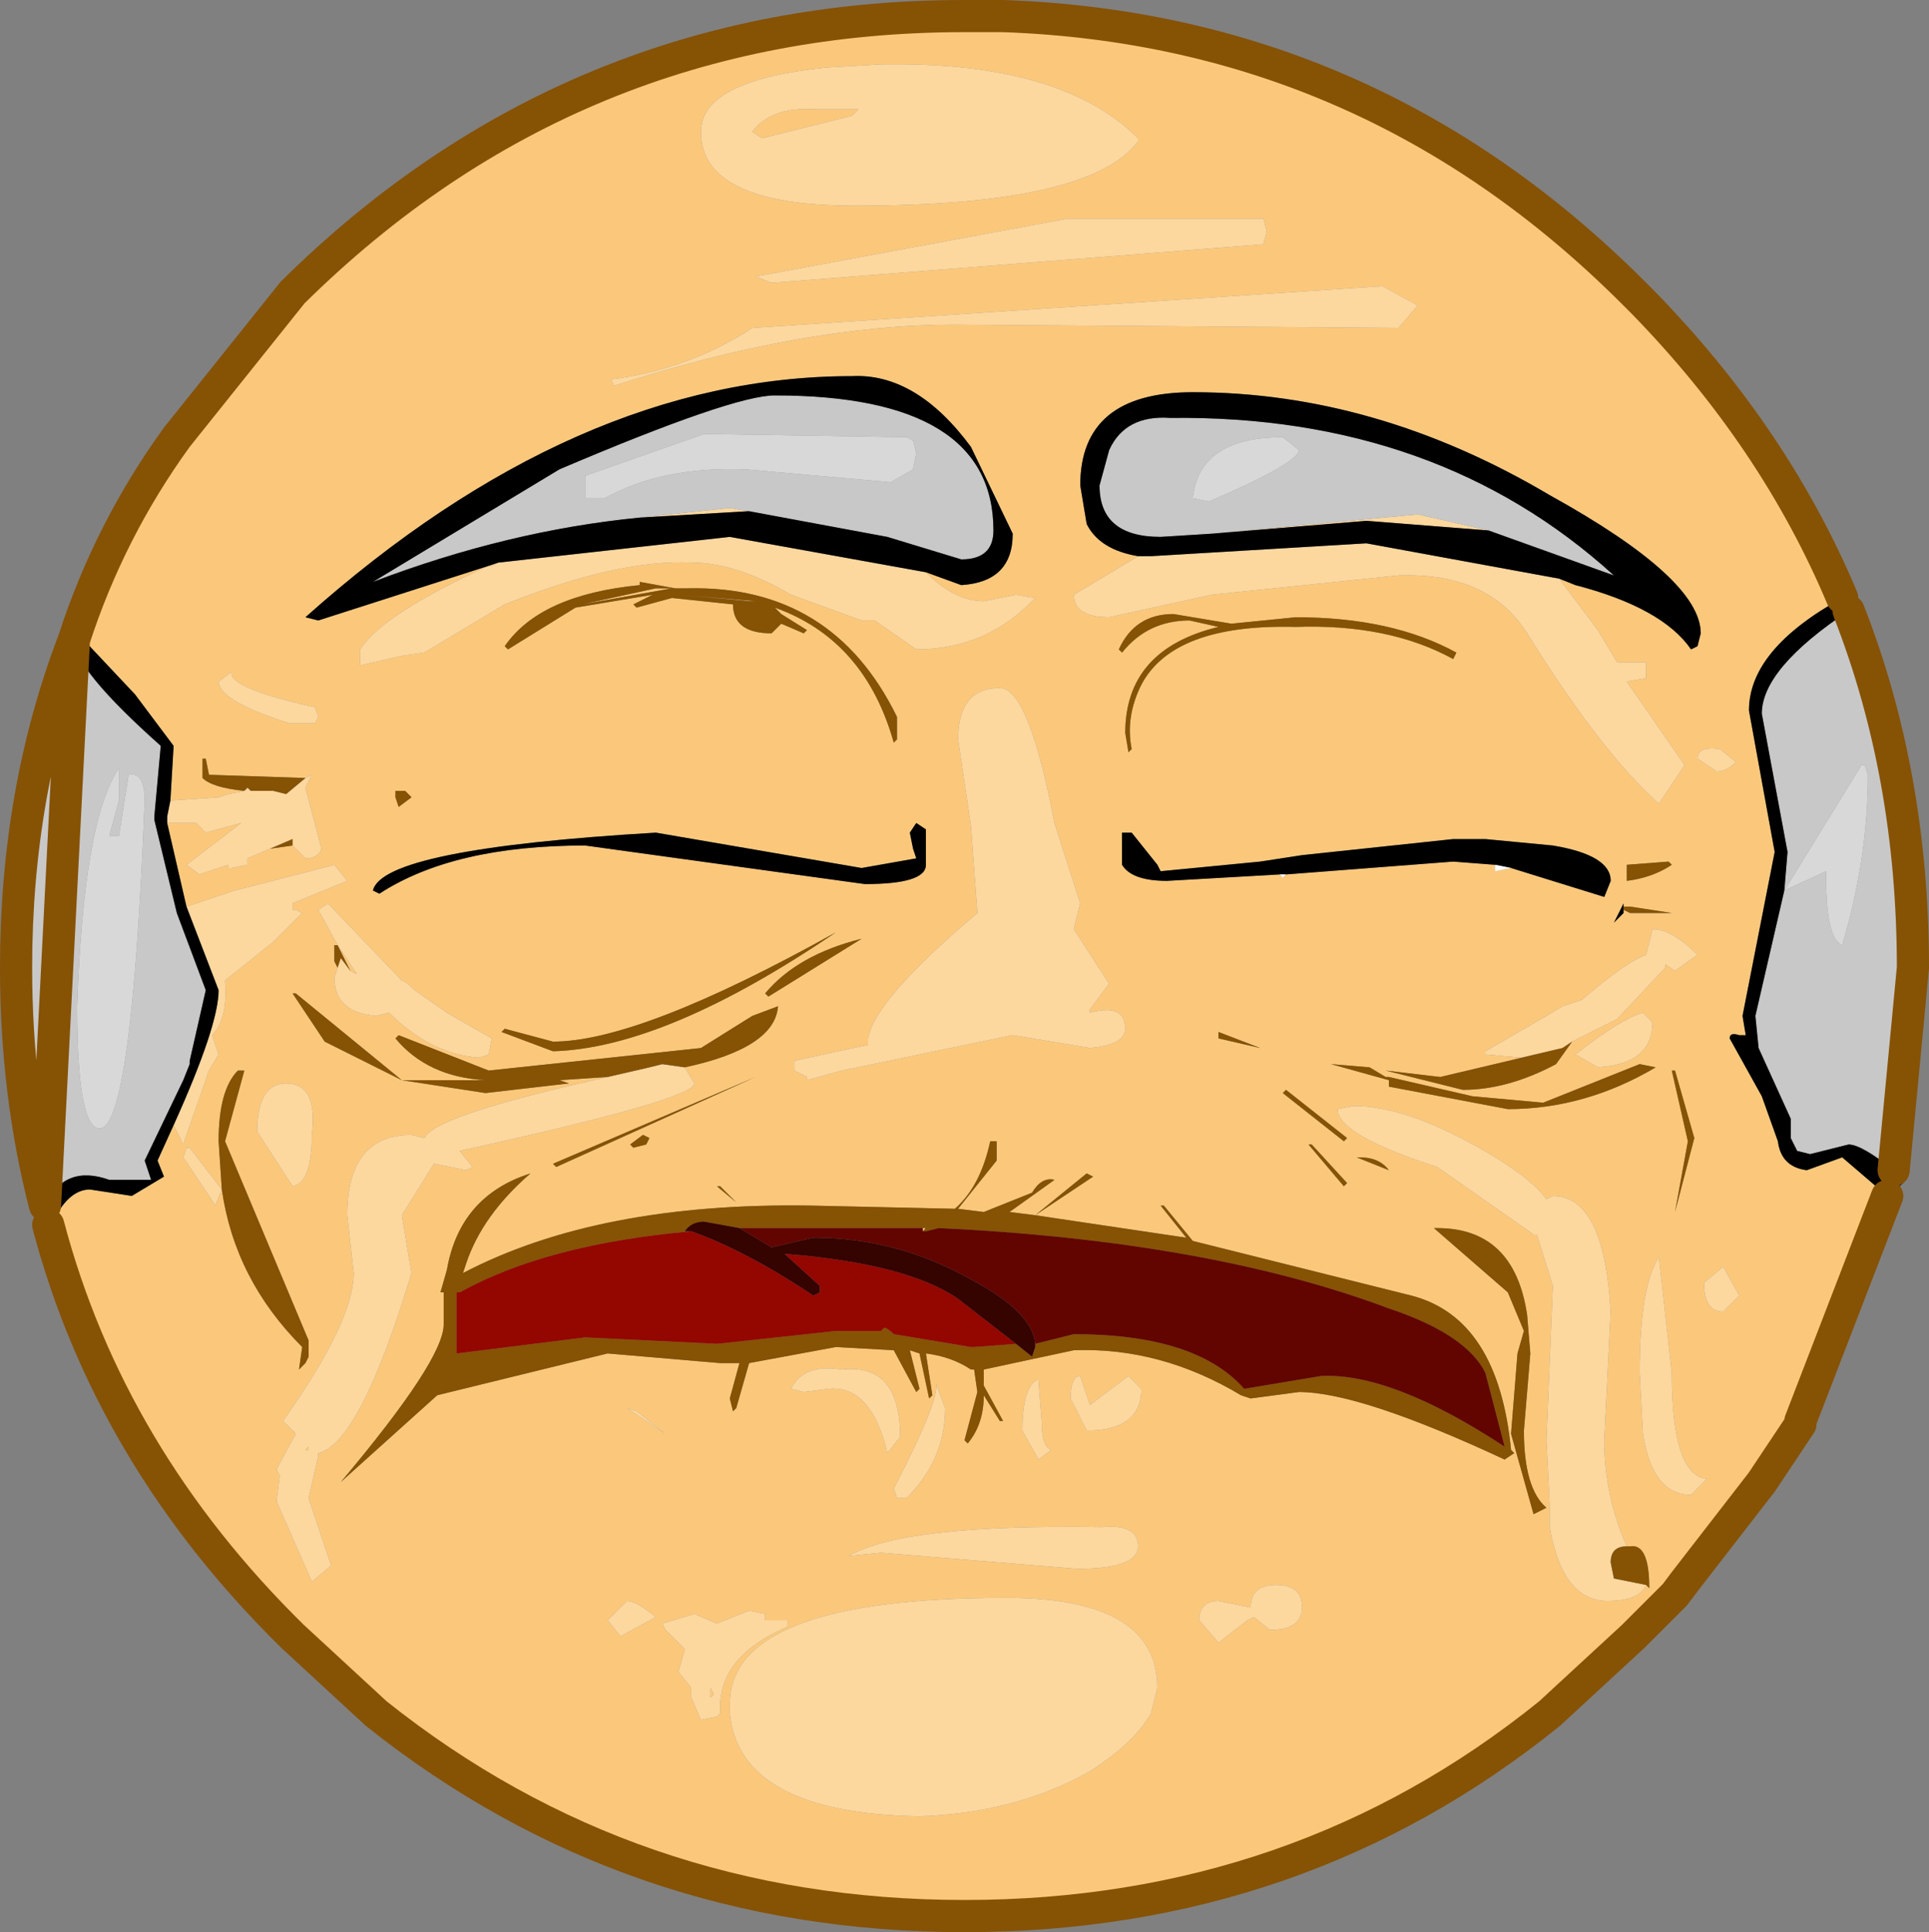 <?xml version="1.0" encoding="UTF-8" standalone="no"?>
<svg xmlns:xlink="http://www.w3.org/1999/xlink" height="30.05px" width="30.0px" xmlns="http://www.w3.org/2000/svg">
  <rect width="100%" height="100%" fill="#808080" stroke="none"/>
  <g transform="matrix(1.0, 0.0, 0.0, 1.0, 15.25, 14.4)">
    <path d="M2.45 -12.2 L2.45 -12.25 Q1.25 -13.45 -1.55 -13.4 L-2.4 -13.35 Q-4.35 -13.15 -4.35 -12.35 -4.35 -11.2 -1.95 -11.2 1.7 -11.2 2.45 -12.2 M4.45 -10.8 L4.4 -11.0 1.35 -11.0 -3.5 -10.1 -3.25 -10.0 4.4 -10.6 4.45 -10.8 M6.5 -9.3 L6.8 -9.65 6.25 -9.95 -3.55 -9.3 Q-4.55 -8.65 -5.75 -8.5 L-5.7 -8.4 Q-2.75 -9.35 -0.4 -9.35 L6.5 -9.3 M9.0 -5.4 L9.25 -5.3 Q10.6 -4.95 11.05 -4.3 L11.15 -4.35 11.2 -4.55 Q11.2 -5.4 8.85 -6.7 6.15 -8.3 3.3 -8.3 1.55 -8.3 1.55 -6.85 L1.65 -6.25 Q1.85 -5.85 2.45 -5.75 L1.45 -5.15 Q1.45 -4.8 2.0 -4.8 L3.6 -5.15 6.5 -5.45 Q7.9 -5.5 8.5 -4.55 9.65 -2.7 10.55 -1.9 L10.95 -2.5 10.05 -3.8 10.35 -3.85 10.35 -4.1 9.9 -4.1 9.6 -4.6 9.0 -5.4 M4.9 -4.8 L3.9 -4.7 3.0 -4.85 Q2.4 -4.85 2.15 -4.3 L2.2 -4.25 Q2.6 -4.75 3.25 -4.75 L3.7 -4.65 Q2.25 -4.3 2.25 -3.0 L2.3 -2.7 2.35 -2.75 Q2.25 -3.25 2.5 -3.75 3.0 -4.7 4.9 -4.65 6.35 -4.7 7.35 -4.15 L7.4 -4.25 Q6.4 -4.8 4.9 -4.8 M-7.65 -5.6 Q-9.3 -4.85 -9.65 -4.3 L-9.65 -4.05 -9.0 -4.2 -8.65 -4.25 -7.4 -5.0 Q-5.65 -5.7 -4.5 -5.65 -3.8 -5.65 -2.95 -5.15 L-1.85 -4.75 -1.65 -4.75 -1.0 -4.3 Q0.1 -4.3 0.85 -5.1 L0.55 -5.15 0.05 -5.05 Q-0.4 -5.05 -0.85 -5.5 L-0.3 -5.3 Q0.5 -5.35 0.5 -6.1 L-0.15 -7.45 Q-1.0 -8.6 -2.0 -8.55 -6.3 -8.55 -10.5 -4.8 L-10.3 -4.75 -7.65 -5.6 -7.5 -5.65 -7.6 -5.6 -7.65 -5.6 M1.55 -0.35 L1.15 -1.6 Q0.75 -3.7 0.3 -3.7 -0.35 -3.7 -0.35 -2.9 L-0.15 -1.55 -0.05 -0.2 Q-1.65 1.15 -1.75 1.75 L-1.75 1.85 -2.45 2.0 -2.9 2.1 -2.9 2.25 -2.7 2.35 -2.7 2.4 -2.15 2.25 0.5 1.7 1.7 1.9 Q2.25 1.85 2.25 1.6 2.25 1.2 1.7 1.35 L1.7 1.3 2.0 0.9 1.45 0.05 1.55 -0.35 M8.25 -0.9 L9.7 -0.45 9.8 -0.7 Q9.8 -1.1 8.9 -1.25 L7.85 -1.35 7.35 -1.35 5.0 -1.1 4.35 -1.0 2.8 -0.85 2.75 -0.95 2.35 -1.45 2.2 -1.45 2.2 -0.95 Q2.35 -0.7 2.9 -0.7 L4.65 -0.8 4.7 -0.75 4.75 -0.8 7.35 -1.0 8.0 -0.95 8.0 -0.85 8.25 -0.9 M10.0 -0.3 L10.0 -0.35 9.85 -0.05 10.0 -0.2 10.0 -0.25 10.1 -0.2 10.75 -0.2 10.1 -0.3 10.0 -0.3 M10.05 -0.7 Q10.45 -0.75 10.75 -0.95 L10.7 -1.0 10.05 -0.95 10.05 -0.7 M-14.1 -4.45 Q-13.55 -6.15 -12.5 -7.6 L-10.7 -9.85 Q-6.35 -14.15 -0.25 -14.15 L0.35 -14.15 Q6.05 -13.95 10.15 -9.85 L10.3 -9.7 Q12.35 -7.6 13.4 -5.1 11.95 -4.3 11.95 -3.35 L12.35 -1.15 11.85 1.4 11.9 1.7 11.8 1.7 Q11.65 1.65 11.65 1.75 L12.15 2.65 12.4 3.35 Q12.45 3.75 12.85 3.8 L13.4 3.6 14.1 4.2 12.75 7.7 12.75 7.75 12.15 8.65 10.95 10.2 10.8 10.4 10.25 10.95 10.15 11.05 8.85 12.25 Q4.95 15.4 -0.25 15.4 -5.45 15.4 -9.4 12.25 L-10.7 11.05 Q-13.55 8.25 -14.5 4.65 L-14.45 4.65 Q-14.2 4.1 -13.85 4.1 L-13.2 4.2 -12.7 3.9 -12.8 3.65 -12.55 3.1 -12.4 3.4 -12.0 2.25 -11.85 2.0 -11.95 1.7 Q-11.7 1.45 -11.75 0.85 L-11.0 0.25 -10.55 -0.2 -10.65 -0.25 -10.7 -0.25 -10.7 -0.35 -9.85 -0.7 -10.05 -0.95 -11.6 -0.55 -12.35 -0.3 -12.65 -1.6 -12.2 -1.6 -12.05 -1.45 -11.5 -1.6 -12.35 -0.95 -12.15 -0.8 -11.7 -0.95 -11.7 -0.9 -11.65 -0.9 -11.4 -0.95 -11.4 -1.05 -11.05 -1.2 -10.7 -1.25 -10.5 -1.05 Q-10.3 -1.05 -10.25 -1.2 L-10.5 -2.15 -10.4 -2.35 -10.5 -2.3 -12.0 -2.35 -12.05 -2.6 -12.1 -2.6 -12.1 -2.3 Q-11.95 -2.15 -11.45 -2.1 L-11.7 -2.05 -11.85 -2.0 -12.6 -1.95 -12.55 -2.8 -13.15 -3.6 -13.95 -4.45 -14.1 -4.45 M11.45 -2.4 Q11.6 -2.4 11.75 -2.55 L11.5 -2.75 Q11.15 -2.8 11.15 -2.6 L11.45 -2.4 M9.2 1.8 L9.9 1.45 10.65 0.65 10.65 0.6 10.8 0.7 11.15 0.45 Q10.75 0.05 10.45 0.05 L10.35 0.45 Q10.05 0.55 9.35 1.15 L9.05 1.25 8.8 1.4 7.85 1.95 7.85 2.0 8.4 2.05 9.05 1.9 7.15 2.35 6.3 2.25 7.5 2.55 Q8.2 2.55 8.95 2.15 L9.2 1.8 M10.45 1.5 L10.3 1.35 Q9.95 1.45 9.25 2.0 L9.6 2.2 Q10.45 2.15 10.45 1.5 M10.8 2.25 L10.75 2.25 11.0 3.35 10.8 4.45 11.1 3.3 10.8 2.25 M10.5 2.2 L10.25 2.15 8.75 2.75 7.65 2.65 6.35 2.35 6.3 2.35 6.05 2.2 5.45 2.15 6.35 2.4 6.35 2.5 8.2 2.85 Q9.4 2.85 10.5 2.2 M11.05 8.85 L11.3 8.6 Q10.75 8.55 10.75 6.95 L10.55 5.15 Q10.25 5.6 10.25 6.95 L10.3 7.9 Q10.45 8.85 11.05 8.85 M11.8 5.75 L11.55 5.3 11.25 5.55 Q11.25 6.0 11.55 6.0 L11.8 5.75 M10.35 10.25 L10.4 10.3 Q10.4 9.6 10.1 9.65 L10.05 9.65 Q9.7 8.85 9.7 8.0 L9.8 6.0 Q9.7 4.2 8.9 4.2 L8.8 4.25 Q8.55 3.9 7.75 3.45 6.6 2.8 5.8 2.8 L5.55 2.85 Q5.55 3.25 7.1 3.75 L8.6 4.8 8.65 4.8 8.9 5.6 8.8 8.0 8.85 9.0 8.85 9.35 Q9.05 10.5 9.75 10.5 10.25 10.5 10.35 10.25 M1.75 3.9 L1.65 3.85 0.85 4.5 0.45 4.45 1.15 3.95 Q0.95 3.9 0.8 4.15 L0.05 4.45 -0.35 4.4 0.25 3.65 0.25 3.35 0.15 3.35 Q0.0 4.05 -0.4 4.4 L-2.65 4.35 Q-5.95 4.3 -8.05 5.4 L-8.0 5.25 Q-7.75 4.5 -7.0 3.85 -8.1 4.2 -8.3 5.35 L-8.4 5.7 -8.35 5.7 -8.35 6.2 Q-8.35 6.75 -9.95 8.65 L-8.45 7.3 -5.8 6.65 -4.05 6.8 -3.75 6.8 -3.9 7.35 -3.85 7.55 -3.8 7.5 -3.6 6.8 -2.25 6.55 -1.35 6.6 -1.0 7.25 -0.95 7.2 -1.1 6.6 -0.95 6.65 -0.8 7.35 -0.75 7.3 -0.85 6.65 Q-0.45 6.7 -0.15 6.9 L-0.1 6.9 -0.05 7.25 -0.25 8.0 -0.2 8.05 Q0.05 7.75 0.05 7.3 L0.3 7.7 0.35 7.7 0.05 7.15 0.05 6.9 1.45 6.6 Q2.8 6.55 4.05 7.3 L4.2 7.35 4.95 7.25 Q5.9 7.25 8.15 8.3 L8.3 8.2 8.25 8.15 Q8.05 6.1 6.7 5.75 L3.3 4.9 2.85 4.35 2.8 4.35 3.2 4.85 0.85 4.5 1.75 3.9 M4.35 1.9 L3.7 1.65 3.7 1.75 4.35 1.9 M7.1 4.7 L7.05 4.7 8.2 5.7 8.45 6.3 8.35 6.65 8.25 7.9 8.6 9.15 8.8 9.05 Q8.45 8.75 8.45 7.85 L8.55 6.65 8.5 6.05 Q8.3 4.7 7.1 4.7 M5.9 3.6 L5.85 3.6 6.35 3.8 Q6.2 3.6 5.9 3.6 M5.65 3.35 L5.7 3.3 4.75 2.55 4.7 2.6 5.65 3.35 M5.15 3.4 L5.1 3.4 5.65 4.05 5.7 4.0 5.15 3.4 M0.95 7.7 L0.9 7.05 Q0.65 7.15 0.65 7.85 L0.9 8.3 1.1 8.15 Q0.95 8.1 0.95 7.7 M2.5 7.2 L2.3 7.0 1.7 7.45 1.55 7.0 Q1.4 7.0 1.4 7.35 L1.65 7.85 Q2.5 7.85 2.5 7.2 M-0.9 4.7 L-0.85 4.7 -0.9 4.75 -0.9 4.7 M-10.35 -3.4 Q-11.7 -3.7 -11.65 -3.95 L-11.85 -3.8 Q-11.85 -3.5 -10.75 -3.15 L-10.35 -3.15 -10.3 -3.25 -10.35 -3.4 M-2.55 -12.7 L-1.9 -12.7 -2.0 -12.6 -3.4 -12.25 -3.55 -12.35 Q-3.25 -12.75 -2.55 -12.7 M2.65 12.25 L2.75 11.85 Q2.75 10.45 0.4 10.45 -3.9 10.45 -3.9 12.1 L-3.9 12.25 Q-3.75 13.8 -0.95 13.85 0.55 13.8 1.7 13.15 2.4 12.7 2.65 12.25 M4.15 10.8 L4.25 10.75 4.5 10.95 Q5.0 10.95 5.0 10.6 5.0 10.25 4.6 10.25 4.2 10.25 4.2 10.6 L3.7 10.5 Q3.4 10.5 3.4 10.8 L3.7 11.15 4.15 10.8 M1.5 10.0 Q2.45 10.0 2.45 9.65 2.45 9.3 1.9 9.35 -1.2 9.3 -2.05 9.8 L-1.55 9.75 1.5 10.0 M-10.0 0.65 L-10.05 0.8 Q-10.05 1.35 -9.4 1.4 L-9.2 1.35 Q-8.55 2.0 -7.8 2.05 L-7.65 2.0 -7.6 1.75 -8.3 1.35 -8.8 1.0 Q-8.95 0.85 -9.0 0.85 L-10.15 -0.35 -10.3 -0.25 -10.0 0.3 -10.05 0.3 -10.05 0.55 -10.0 0.65 M-10.0 0.3 L-9.7 0.75 -9.8 0.7 -10.0 0.3 M-8.85 -2.0 L-8.95 -2.1 -9.1 -2.1 -9.1 -2.0 -9.05 -1.85 -8.85 -2.0 M-5.3 -5.35 L-5.3 -5.3 Q-6.85 -5.15 -7.4 -4.35 L-7.35 -4.3 -6.3 -4.95 -5.1 -5.15 -5.4 -5.0 -5.35 -4.95 -4.8 -5.1 -3.85 -5.0 Q-3.85 -4.55 -3.25 -4.55 L-3.1 -4.7 -2.75 -4.55 -2.7 -4.6 -3.1 -4.85 -3.2 -4.95 Q-1.8 -4.45 -1.35 -2.85 L-1.3 -2.9 -1.3 -3.25 Q-2.3 -5.3 -4.55 -5.25 L-4.75 -5.25 -5.3 -5.35 M-9.45 -0.55 L-9.35 -0.5 Q-8.2 -1.25 -6.15 -1.25 L-1.8 -0.65 Q-0.85 -0.65 -0.85 -0.95 L-0.85 -1.5 -1.0 -1.6 -1.1 -1.45 -1.05 -1.2 -1.0 -1.05 -1.85 -0.9 -5.05 -1.45 Q-9.3 -1.2 -9.45 -0.55 M-4.6 2.2 Q-3.2 1.9 -3.15 1.25 L-3.55 1.4 -4.35 1.9 -7.65 2.25 -9.05 1.7 -9.1 1.75 Q-8.6 2.35 -7.7 2.4 L-9.0 2.4 -10.65 1.05 -10.7 1.05 -10.2 1.8 -9.0 2.4 -7.7 2.6 -6.4 2.45 -6.55 2.4 -5.8 2.35 Q-8.5 2.95 -8.65 3.3 L-8.85 3.25 Q-9.85 3.25 -9.85 4.5 L-9.75 5.4 Q-9.75 6.15 -10.85 7.7 L-10.65 7.9 -10.95 8.45 -10.9 8.55 -10.95 8.95 -10.4 10.2 -10.1 9.95 -10.45 8.9 -10.3 8.25 -10.3 8.2 Q-9.65 8.05 -8.85 5.4 L-9.0 4.5 -8.5 3.7 -8.0 3.8 -7.9 3.75 -8.1 3.5 Q-4.45 2.7 -4.45 2.45 L-4.6 2.2 M-5.05 -5.25 L-4.8 -5.25 -6.2 -5.0 -5.05 -5.25 M-3.5 -5.05 L-3.6 -5.05 -4.65 -5.15 -3.5 -5.05 M-4.1 4.05 L-3.8 4.3 -4.05 4.05 -4.1 4.05 M-3.35 1.05 L-3.3 1.1 -1.85 0.2 Q-2.85 0.45 -3.35 1.05 M-6.65 3.7 L-6.6 3.75 -3.5 2.35 -6.65 3.7 M-5.15 3.3 L-5.25 3.25 -5.45 3.4 -5.4 3.45 -5.2 3.4 -5.15 3.3 M-6.65 1.8 L-7.4 1.6 -7.45 1.65 -6.65 1.95 Q-4.9 1.9 -2.25 0.1 -5.3 1.8 -6.65 1.8 M-4.2 11.85 L-4.15 11.95 -4.2 12.0 -4.2 11.85 M-3.0 10.8 L-3.35 10.8 -3.35 10.7 -3.6 10.65 -4.1 10.85 -4.45 10.7 -4.95 10.85 -4.9 10.95 -4.6 11.25 -4.7 11.6 -4.5 11.85 -4.5 12.0 -4.35 12.35 -4.1 12.3 -4.05 12.25 -4.05 12.15 Q-4.05 11.35 -3.0 10.9 L-3.0 10.8 M-1.45 8.2 L-1.25 7.95 Q-1.25 6.8 -2.15 6.9 -2.75 6.8 -2.95 7.2 L-2.75 7.25 -2.35 7.2 Q-1.7 7.15 -1.45 8.2 M-0.55 7.5 L-0.7 7.1 Q-0.6 7.3 -1.35 8.75 L-1.3 8.9 -1.15 8.9 Q-0.55 8.3 -0.55 7.5 M-5.35 7.55 L-5.5 7.5 -4.9 7.9 -5.35 7.55 M-5.8 10.8 L-5.6 11.05 -5.05 10.75 Q-5.35 10.5 -5.5 10.5 L-5.8 10.8 M-11.8 4.1 Q-11.6 5.5 -10.55 6.55 L-10.6 6.9 -10.5 6.8 -10.45 6.7 -10.45 6.45 -11.75 3.35 -11.45 2.25 -11.55 2.25 Q-11.85 2.55 -11.85 3.35 L-11.8 4.1 -12.3 3.45 -12.35 3.45 -12.4 3.6 -11.9 4.35 -11.8 4.1 M-11.25 3.2 L-10.7 4.05 Q-10.4 4.0 -10.4 3.25 -10.3 2.45 -10.8 2.45 -11.25 2.45 -11.25 3.2 M-10.45 8.15 L-10.5 8.15 -10.45 8.1 -10.45 8.15" fill="#fbc87b" fill-rule="evenodd" stroke="none"/>
    <path d="M6.5 -9.3 L-0.4 -9.35 Q-2.75 -9.35 -5.7 -8.4 L-5.75 -8.5 Q-4.55 -8.65 -3.55 -9.3 L6.25 -9.95 6.8 -9.65 6.5 -9.3 M4.45 -10.8 L4.4 -10.6 -3.25 -10.0 -3.5 -10.1 1.35 -11.0 4.4 -11.0 4.45 -10.8 M2.45 -12.2 Q1.7 -11.2 -1.95 -11.2 -4.35 -11.2 -4.35 -12.35 -4.35 -13.15 -2.4 -13.35 L-1.55 -13.4 Q1.25 -13.45 2.45 -12.25 L2.45 -12.2 M3.6 -6.1 L6.8 -6.4 7.9 -6.15 6.0 -6.3 3.6 -6.1 M9.0 -5.4 L9.6 -4.6 9.9 -4.1 10.35 -4.1 10.35 -3.85 10.05 -3.8 10.95 -2.5 10.55 -1.9 Q9.65 -2.7 8.5 -4.55 7.9 -5.5 6.5 -5.45 L3.6 -5.15 2.0 -4.8 Q1.45 -4.8 1.45 -5.15 L2.45 -5.75 2.65 -5.75 6.0 -5.95 9.0 -5.4 M-0.85 -5.5 Q-0.4 -5.05 0.05 -5.05 L0.55 -5.15 0.85 -5.1 Q0.1 -4.3 -1.0 -4.3 L-1.65 -4.75 -1.85 -4.75 -2.95 -5.15 Q-3.8 -5.65 -4.5 -5.65 -5.65 -5.7 -7.4 -5.0 L-8.65 -4.25 -9.0 -4.2 -9.65 -4.05 -9.65 -4.3 Q-9.3 -4.85 -7.65 -5.6 L-7.6 -5.6 -7.5 -5.65 -3.9 -6.05 -0.85 -5.5 M1.55 -0.35 L1.45 0.05 2.0 0.9 1.7 1.3 1.7 1.35 Q2.25 1.2 2.25 1.6 2.25 1.85 1.7 1.9 L0.5 1.7 -2.15 2.25 -2.7 2.4 -2.7 2.35 -2.9 2.25 -2.9 2.1 -2.45 2.0 -1.75 1.85 -1.75 1.75 Q-1.65 1.15 -0.05 -0.2 L-0.15 -1.55 -0.35 -2.9 Q-0.35 -3.7 0.3 -3.7 0.75 -3.7 1.15 -1.6 L1.55 -0.35 M-12.6 -1.95 L-11.85 -2.0 -11.7 -2.05 -11.45 -2.1 -11.4 -2.15 -11.35 -2.1 -11.0 -2.1 -10.8 -2.05 -10.5 -2.3 -10.4 -2.35 -10.5 -2.15 -10.25 -1.2 Q-10.3 -1.05 -10.5 -1.05 L-10.7 -1.25 -10.7 -1.35 -11.05 -1.2 -11.4 -1.05 -11.4 -0.95 -11.65 -0.9 -11.7 -0.9 -11.7 -0.95 -12.15 -0.8 -12.35 -0.95 -11.5 -1.6 -12.05 -1.45 -12.2 -1.6 -12.65 -1.6 -12.65 -1.7 -12.6 -1.95 M-12.35 -0.3 L-11.6 -0.55 -10.05 -0.95 -9.85 -0.7 -10.7 -0.35 -10.7 -0.25 -10.65 -0.25 -10.55 -0.2 -11.0 0.25 -11.75 0.85 Q-11.7 1.45 -11.95 1.7 L-11.85 2.0 -12.0 2.25 -12.4 3.4 -12.55 3.1 Q-11.85 1.55 -11.85 1.0 L-12.35 -0.3 M11.45 -2.4 L11.15 -2.6 Q11.15 -2.8 11.5 -2.75 L11.75 -2.55 Q11.6 -2.4 11.45 -2.4 M9.05 1.9 L8.4 2.05 7.85 2.0 7.85 1.95 8.8 1.4 9.05 1.25 9.35 1.15 Q10.05 0.55 10.35 0.45 L10.45 0.05 Q10.75 0.05 11.15 0.45 L10.8 0.7 10.65 0.6 10.65 0.65 9.9 1.45 9.2 1.8 9.05 1.9 M10.45 1.5 Q10.45 2.15 9.6 2.2 L9.25 2.0 Q9.95 1.45 10.3 1.35 L10.45 1.5 M11.8 5.75 L11.55 6.0 Q11.25 6.0 11.25 5.55 L11.55 5.3 11.8 5.75 M11.05 8.85 Q10.45 8.85 10.3 7.9 L10.25 6.95 Q10.25 5.6 10.55 5.15 L10.75 6.95 Q10.75 8.55 11.3 8.6 L11.05 8.85 M10.35 10.25 Q10.25 10.5 9.75 10.5 9.05 10.5 8.85 9.35 L8.85 9.0 8.8 8.0 8.9 5.6 8.65 4.8 8.6 4.8 7.1 3.75 Q5.55 3.25 5.55 2.85 L5.8 2.8 Q6.6 2.8 7.75 3.45 8.55 3.9 8.8 4.25 L8.9 4.2 Q9.7 4.2 9.8 6.0 L9.7 8.0 Q9.7 8.85 10.05 9.65 9.8 9.65 9.8 9.9 L9.85 10.15 10.35 10.25 M2.5 7.2 Q2.5 7.85 1.65 7.85 L1.4 7.35 Q1.4 7.0 1.55 7.0 L1.7 7.45 2.3 7.0 2.5 7.2 M0.95 7.7 Q0.95 8.1 1.1 8.15 L0.9 8.3 0.65 7.85 Q0.65 7.15 0.9 7.05 L0.95 7.7 M1.5 10.0 L-1.55 9.75 -2.05 9.8 Q-1.2 9.3 1.9 9.35 2.45 9.3 2.45 9.65 2.45 10.0 1.5 10.0 M4.15 10.8 L3.7 11.15 3.4 10.8 Q3.4 10.5 3.7 10.5 L4.2 10.6 Q4.2 10.25 4.6 10.25 5.0 10.25 5.0 10.6 5.0 10.95 4.5 10.95 L4.25 10.75 4.15 10.8 M2.65 12.25 Q2.4 12.7 1.7 13.15 0.55 13.8 -0.95 13.85 -3.75 13.8 -3.9 12.25 L-3.9 12.1 Q-3.9 10.45 0.4 10.45 2.75 10.45 2.75 11.85 L2.65 12.25 M-2.55 -12.7 Q-3.25 -12.75 -3.55 -12.35 L-3.4 -12.25 -2.0 -12.6 -1.9 -12.7 -2.55 -12.7 M-10.35 -3.4 L-10.3 -3.25 -10.35 -3.15 -10.75 -3.15 Q-11.85 -3.5 -11.85 -3.8 L-11.65 -3.95 Q-11.7 -3.7 -10.35 -3.4 M-10.0 0.3 L-10.3 -0.25 -10.15 -0.35 -9.0 0.85 Q-8.95 0.85 -8.8 1.0 L-8.3 1.35 -7.6 1.75 -7.65 2.0 -7.8 2.05 Q-8.55 2.0 -9.2 1.35 L-9.4 1.4 Q-10.05 1.35 -10.05 0.8 L-10.0 0.65 -9.95 0.5 -9.8 0.7 -9.7 0.75 -10.0 0.3 M-5.3 -6.35 L-3.9 -6.5 -1.45 -6.05 -3.6 -6.45 -5.3 -6.35 M-4.6 2.2 L-4.45 2.45 Q-4.45 2.7 -8.1 3.5 L-7.9 3.75 -8.0 3.8 -8.5 3.7 -9.0 4.5 -8.85 5.4 Q-9.65 8.05 -10.3 8.2 L-10.3 8.25 -10.45 8.9 -10.1 9.95 -10.4 10.2 -10.95 8.95 -10.9 8.55 -10.95 8.45 -10.65 7.9 -10.85 7.7 Q-9.75 6.15 -9.75 5.4 L-9.85 4.5 Q-9.85 3.25 -8.85 3.25 L-8.65 3.3 Q-8.5 2.95 -5.8 2.35 L-5.15 2.2 -4.95 2.15 -4.6 2.2 M-5.8 10.8 L-5.5 10.5 Q-5.35 10.5 -5.05 10.75 L-5.6 11.05 -5.8 10.8 M-5.35 7.55 L-4.9 7.9 -5.5 7.5 -5.35 7.55 M-0.55 7.5 Q-0.55 8.3 -1.15 8.9 L-1.3 8.9 -1.35 8.75 Q-0.6 7.3 -0.7 7.1 L-0.55 7.5 M-1.45 8.2 Q-1.7 7.15 -2.35 7.2 L-2.75 7.25 -2.95 7.2 Q-2.75 6.8 -2.15 6.9 -1.25 6.8 -1.25 7.95 L-1.45 8.2 M-3.0 10.8 L-3.0 10.9 Q-4.05 11.35 -4.05 12.15 L-4.05 12.25 -4.1 12.3 -4.35 12.35 -4.5 12.0 -4.5 11.85 -4.7 11.6 -4.6 11.25 -4.9 10.95 -4.95 10.85 -4.45 10.7 -4.1 10.85 -3.6 10.65 -3.35 10.7 -3.35 10.8 -3.0 10.8 M-4.2 11.85 L-4.2 12.0 -4.15 11.95 -4.2 11.85 M-11.8 4.1 L-11.9 4.35 -12.4 3.6 -12.35 3.45 -12.3 3.45 -11.8 4.1 M-11.25 3.2 Q-11.25 2.45 -10.8 2.45 -10.3 2.45 -10.4 3.25 -10.4 4.0 -10.7 4.05 L-11.25 3.2 M-10.45 8.15 L-10.45 8.1 -10.5 8.15 -10.45 8.15" fill="#fcd79e" fill-rule="evenodd" stroke="none"/>
    <path d="M3.6 -6.1 L2.8 -6.05 Q1.85 -6.05 1.85 -6.85 L2.0 -7.4 Q2.25 -7.95 2.95 -7.9 7.1 -7.95 9.85 -5.45 L7.9 -6.15 6.8 -6.4 3.6 -6.1 M3.3 -6.65 L3.55 -6.6 Q4.95 -7.2 4.95 -7.4 L4.7 -7.6 Q3.4 -7.6 3.3 -6.65 M13.5 -4.9 Q14.5 -2.35 14.5 0.65 L14.2 3.8 Q13.7 3.4 13.5 3.4 L12.9 3.55 12.7 3.5 12.6 3.3 12.6 3.0 12.1 1.9 12.05 1.4 12.5 -0.55 12.55 -1.15 12.15 -3.3 Q12.15 -4.0 13.5 -4.9 M-14.55 4.35 Q-15.0 2.6 -15.0 0.65 -15.0 -2.1 -14.1 -4.45 -14.1 -4.0 -12.75 -2.8 L-12.85 -1.7 -12.85 -1.65 -12.5 -0.2 -12.05 1.0 -12.3 2.1 -12.3 2.15 -12.4 2.4 -13.0 3.65 -12.9 3.95 -13.55 3.95 Q-14.25 3.7 -14.55 4.35 M12.5 -0.55 L13.15 -0.85 13.15 -0.75 Q13.15 0.2 13.4 0.3 13.8 -1.05 13.8 -2.35 L13.75 -2.5 13.7 -2.5 12.5 -0.55 M-13.25 -2.35 L-13.4 -1.4 -13.55 -1.4 -13.4 -1.95 -13.4 -2.45 Q-13.95 -1.65 -14.05 1.25 -14.05 3.15 -13.7 3.15 -13.2 3.15 -13.0 -1.95 -13.0 -2.4 -13.25 -2.35 M-1.05 -7.55 L-1.15 -7.6 -4.3 -7.65 -6.15 -7.0 -6.15 -6.65 -5.85 -6.65 Q-4.95 -7.15 -3.65 -7.1 L-1.4 -6.9 -1.05 -7.1 -1.0 -7.35 -1.05 -7.55 M-5.3 -6.35 Q-7.35 -6.15 -9.45 -5.35 L-6.55 -7.1 Q-3.85 -8.25 -3.2 -8.25 0.2 -8.25 0.2 -6.15 0.2 -5.7 -0.3 -5.7 L-1.45 -6.05 -3.9 -6.5 -5.3 -6.35" fill="#c8c8c8" fill-rule="evenodd" stroke="none"/>
    <path d="M7.9 -6.15 L9.85 -5.45 Q7.1 -7.95 2.95 -7.9 2.25 -7.95 2.0 -7.4 L1.85 -6.85 Q1.85 -6.05 2.8 -6.05 L3.6 -6.1 6.0 -6.3 7.9 -6.15 M2.45 -5.75 Q1.85 -5.85 1.65 -6.25 L1.55 -6.85 Q1.55 -8.3 3.3 -8.3 6.15 -8.3 8.85 -6.7 11.2 -5.4 11.2 -4.55 L11.15 -4.35 11.05 -4.3 Q10.6 -4.95 9.25 -5.3 L9.0 -5.4 6.0 -5.95 2.65 -5.75 2.45 -5.75 M-7.65 -5.6 L-10.3 -4.75 -10.5 -4.8 Q-6.3 -8.55 -2.0 -8.55 -1.0 -8.6 -0.15 -7.45 L0.5 -6.1 Q0.5 -5.35 -0.3 -5.3 L-0.85 -5.5 -3.9 -6.05 -7.5 -5.65 -7.65 -5.6 M4.65 -0.8 L2.9 -0.7 Q2.35 -0.7 2.2 -0.95 L2.2 -1.45 2.35 -1.45 2.75 -0.95 2.8 -0.85 4.35 -1.0 5.0 -1.1 7.35 -1.35 7.85 -1.35 8.9 -1.25 Q9.8 -1.1 9.8 -0.7 L9.7 -0.45 8.25 -0.9 8.0 -0.95 7.35 -1.0 4.75 -0.8 4.65 -0.8 M10.0 -0.25 L10.0 -0.2 9.85 -0.05 10.0 -0.35 10.0 -0.3 10.0 -0.25 M13.4 -5.1 L13.55 -5.05 13.6 -5.0 13.5 -4.9 Q12.15 -4.0 12.15 -3.3 L12.55 -1.15 12.5 -0.55 12.05 1.4 12.1 1.9 12.6 3.0 12.6 3.3 12.7 3.5 12.9 3.55 13.5 3.4 Q13.7 3.4 14.2 3.8 L14.35 4.0 14.1 4.2 13.4 3.6 12.85 3.8 Q12.45 3.75 12.4 3.35 L12.15 2.65 11.65 1.75 Q11.65 1.65 11.8 1.7 L11.9 1.7 11.85 1.4 12.35 -1.15 11.95 -3.35 Q11.95 -4.3 13.4 -5.1 M-14.5 4.65 L-14.65 4.65 -14.55 4.35 Q-14.25 3.7 -13.55 3.95 L-12.9 3.95 -13.0 3.65 -12.4 2.4 -12.3 2.15 -12.3 2.1 -12.05 1.0 -12.5 -0.2 -12.85 -1.65 -12.85 -1.7 -12.75 -2.8 Q-14.1 -4.0 -14.1 -4.45 L-13.95 -4.45 -13.15 -3.6 -12.55 -2.8 -12.6 -1.95 -12.65 -1.7 -12.65 -1.6 -12.35 -0.3 -11.85 1.0 Q-11.85 1.55 -12.55 3.1 L-12.8 3.65 -12.7 3.9 -13.2 4.2 -13.85 4.1 Q-14.2 4.1 -14.45 4.65 L-14.5 4.65 M-9.45 -0.55 Q-9.3 -1.2 -5.05 -1.45 L-1.85 -0.9 -1.0 -1.05 -1.05 -1.2 -1.1 -1.45 -1.0 -1.6 -0.85 -1.5 -0.85 -0.95 Q-0.85 -0.65 -1.8 -0.65 L-6.15 -1.25 Q-8.2 -1.25 -9.35 -0.5 L-9.45 -0.55 M-1.45 -6.05 L-0.3 -5.7 Q0.2 -5.7 0.2 -6.15 0.2 -8.25 -3.2 -8.25 -3.85 -8.25 -6.55 -7.1 L-9.45 -5.35 Q-7.35 -6.15 -5.3 -6.35 L-3.6 -6.45 -1.45 -6.05" fill="#000000" fill-rule="evenodd" stroke="none"/>
    <path d="M4.9 -4.8 Q6.4 -4.8 7.4 -4.25 L7.35 -4.15 Q6.35 -4.7 4.9 -4.65 3.0 -4.7 2.5 -3.75 2.25 -3.25 2.35 -2.75 L2.3 -2.7 2.25 -3.0 Q2.25 -4.3 3.7 -4.65 L3.25 -4.75 Q2.6 -4.75 2.2 -4.25 L2.15 -4.3 Q2.4 -4.85 3.0 -4.85 L3.9 -4.7 4.9 -4.8 M10.0 -0.3 L10.1 -0.3 10.75 -0.2 10.1 -0.2 10.0 -0.25 10.0 -0.3 M10.05 -0.7 L10.05 -0.95 10.7 -1.0 10.75 -0.95 Q10.45 -0.75 10.05 -0.7 M-11.45 -2.1 Q-11.95 -2.15 -12.1 -2.3 L-12.1 -2.6 -12.05 -2.6 -12.0 -2.35 -10.5 -2.3 -10.8 -2.05 -11.0 -2.1 -11.35 -2.1 -11.4 -2.15 -11.45 -2.1 M-10.7 -1.25 L-11.05 -1.2 -10.7 -1.35 -10.7 -1.25 M9.2 1.8 L8.95 2.15 Q8.2 2.55 7.5 2.55 L6.3 2.25 7.15 2.35 9.05 1.9 9.2 1.8 M10.5 2.2 Q9.4 2.85 8.2 2.85 L6.35 2.5 6.35 2.4 5.45 2.15 6.05 2.2 6.3 2.35 6.35 2.35 7.65 2.65 8.75 2.75 10.25 2.15 10.5 2.2 M10.8 2.25 L11.1 3.3 10.8 4.45 11.0 3.35 10.75 2.25 10.8 2.25 M10.05 9.65 L10.1 9.65 Q10.4 9.6 10.4 10.3 L10.35 10.25 9.85 10.15 9.8 9.9 Q9.8 9.65 10.05 9.65 M5.15 3.4 L5.7 4.0 5.65 4.05 5.1 3.4 5.15 3.4 M5.65 3.35 L4.7 2.6 4.75 2.55 5.7 3.3 5.65 3.35 M5.9 3.6 Q6.2 3.6 6.35 3.8 L5.85 3.6 5.9 3.6 M7.1 4.7 Q8.3 4.7 8.5 6.05 L8.55 6.65 8.45 7.85 Q8.45 8.75 8.8 9.05 L8.6 9.15 8.25 7.9 8.35 6.65 8.45 6.3 8.2 5.7 7.05 4.7 7.1 4.7 M4.35 1.9 L3.7 1.75 3.7 1.65 4.35 1.9 M1.75 3.9 L0.85 4.5 3.2 4.85 2.8 4.35 2.85 4.35 3.3 4.9 6.7 5.75 Q8.05 6.1 8.25 8.15 L8.3 8.2 8.15 8.3 Q5.9 7.25 4.95 7.25 L4.2 7.35 4.05 7.3 Q2.8 6.55 1.45 6.6 L0.05 6.9 0.05 7.15 0.35 7.7 0.3 7.7 0.05 7.3 Q0.05 7.75 -0.2 8.05 L-0.25 8.0 -0.05 7.25 -0.1 6.9 -0.15 6.9 Q-0.45 6.7 -0.85 6.65 L-0.75 7.3 -0.8 7.35 -0.95 6.65 -1.1 6.6 -0.95 7.2 -1.0 7.25 -1.35 6.6 -2.25 6.55 -3.6 6.8 -3.8 7.5 -3.85 7.55 -3.9 7.35 -3.75 6.8 -4.05 6.8 -5.8 6.65 -8.45 7.3 -9.95 8.65 Q-8.35 6.75 -8.35 6.2 L-8.35 5.7 -8.4 5.7 -8.3 5.35 Q-8.1 4.2 -7.0 3.85 -7.75 4.5 -8.0 5.25 L-8.05 5.4 Q-5.95 4.3 -2.65 4.35 L-0.4 4.4 Q0.0 4.05 0.15 3.35 L0.25 3.35 0.25 3.65 -0.35 4.4 0.05 4.45 0.8 4.15 Q0.95 3.9 1.15 3.95 L0.45 4.45 0.85 4.5 1.65 3.85 1.75 3.9 M0.55 6.5 L0.8 6.7 0.85 6.55 0.85 6.5 1.45 6.35 Q3.35 6.35 4.1 7.2 L5.3 7.0 Q6.4 6.95 8.15 8.1 L7.85 6.95 Q7.55 6.35 6.35 5.95 3.55 4.9 -0.65 4.7 L-0.85 4.75 -0.9 4.75 -0.85 4.7 -0.9 4.7 -2.65 4.7 -3.75 4.7 -4.3 4.6 Q-4.5 4.6 -4.6 4.75 L-4.5 4.75 Q-6.75 4.95 -8.1 5.7 L-8.15 5.7 -8.15 5.8 -8.15 6.35 -8.15 6.65 -6.15 6.4 -4.1 6.5 -2.25 6.3 -1.55 6.3 -1.5 6.25 Q-1.45 6.25 -1.35 6.35 L-0.15 6.55 -0.1 6.55 0.55 6.5 M-10.0 0.65 L-10.05 0.55 -10.05 0.3 -10.0 0.3 -9.8 0.7 -9.95 0.5 -10.0 0.65 M-5.3 -5.35 L-4.75 -5.25 -4.55 -5.25 Q-2.3 -5.3 -1.3 -3.25 L-1.3 -2.9 -1.35 -2.85 Q-1.8 -4.45 -3.2 -4.95 L-3.1 -4.85 -2.7 -4.6 -2.75 -4.55 -3.1 -4.7 -3.25 -4.55 Q-3.85 -4.55 -3.85 -5.0 L-4.8 -5.1 -5.35 -4.95 -5.4 -5.0 -5.1 -5.15 -6.3 -4.95 -7.35 -4.3 -7.4 -4.35 Q-6.85 -5.15 -5.3 -5.3 L-5.3 -5.35 M-8.85 -2.0 L-9.05 -1.85 -9.1 -2.0 -9.1 -2.1 -8.95 -2.1 -8.85 -2.0 M-3.5 -5.05 L-4.65 -5.15 -3.6 -5.05 -3.5 -5.05 M-5.05 -5.25 L-6.2 -5.0 -4.8 -5.25 -5.05 -5.25 M-5.8 2.35 L-6.55 2.4 -6.4 2.45 -7.7 2.6 -9.0 2.4 -10.2 1.8 -10.7 1.05 -10.65 1.05 -9.0 2.4 -7.7 2.4 Q-8.6 2.35 -9.1 1.75 L-9.05 1.7 -7.65 2.25 -4.35 1.9 -3.55 1.4 -3.15 1.25 Q-3.2 1.9 -4.6 2.2 L-4.95 2.15 -5.15 2.2 -5.8 2.35 M-3.35 1.05 Q-2.85 0.45 -1.85 0.2 L-3.3 1.1 -3.35 1.05 M-4.1 4.05 L-4.05 4.05 -3.8 4.3 -4.1 4.05 M-6.65 1.8 Q-5.3 1.8 -2.25 0.1 -4.9 1.9 -6.65 1.95 L-7.45 1.65 -7.4 1.6 -6.65 1.8 M-5.15 3.3 L-5.2 3.4 -5.4 3.45 -5.45 3.4 -5.25 3.25 -5.15 3.3 M-6.65 3.7 L-3.5 2.35 -6.6 3.75 -6.65 3.7 M-11.8 4.1 L-11.85 3.35 Q-11.85 2.55 -11.55 2.25 L-11.45 2.25 -11.75 3.35 -10.45 6.45 -10.45 6.7 -10.5 6.8 -10.6 6.9 -10.55 6.55 Q-11.6 5.5 -11.8 4.1" fill="#865204" fill-rule="evenodd" stroke="none"/>
    <path d="M3.3 -6.65 Q3.4 -7.6 4.7 -7.6 L4.95 -7.4 Q4.95 -7.2 3.55 -6.6 L3.3 -6.65 M12.5 -0.55 L13.7 -2.5 13.75 -2.5 13.8 -2.35 Q13.8 -1.05 13.4 0.3 13.15 0.2 13.15 -0.75 L13.15 -0.85 12.5 -0.55 M-13.25 -2.35 Q-13.0 -2.4 -13.0 -1.95 -13.2 3.15 -13.7 3.15 -14.05 3.15 -14.05 1.25 -13.95 -1.65 -13.4 -2.45 L-13.4 -1.95 -13.55 -1.4 -13.4 -1.4 -13.25 -2.35 M-1.05 -7.55 L-1.0 -7.35 -1.05 -7.1 -1.4 -6.9 -3.65 -7.1 Q-4.95 -7.15 -5.85 -6.65 L-6.15 -6.65 -6.15 -7.0 -4.3 -7.65 -1.15 -7.6 -1.05 -7.55" fill="#d8d8d8" fill-rule="evenodd" stroke="none"/>
    <path d="M8.25 -0.9 L8.0 -0.85 8.0 -0.95 8.25 -0.9 M4.75 -0.8 L4.7 -0.75 4.65 -0.8 4.75 -0.8" fill="#ffffff" fill-rule="evenodd" stroke="none"/>
    <path d="M-3.75 4.7 L-2.65 4.7 -0.9 4.7 -0.9 4.75 -0.85 4.75 -0.65 4.7 Q3.55 4.9 6.35 5.95 7.55 6.35 7.85 6.95 L8.15 8.1 Q6.4 6.95 5.3 7.0 L4.1 7.2 Q3.35 6.35 1.45 6.35 L0.85 6.5 Q0.8 6.0 -0.15 5.5 -1.3 4.85 -2.6 4.85 L-3.25 5.0 -3.75 4.7" fill="#620500" fill-rule="evenodd" stroke="none"/>
    <path d="M0.55 6.5 L-0.1 6.55 -0.15 6.55 -1.35 6.35 Q-1.45 6.25 -1.5 6.25 L-1.55 6.3 -2.25 6.3 -4.1 6.5 -6.15 6.4 -8.15 6.65 -8.15 6.35 -8.15 5.8 -8.15 5.7 -8.1 5.7 Q-6.75 4.95 -4.5 4.75 -3.65 5.05 -2.6 5.75 L-2.5 5.7 -2.5 5.6 -3.05 5.1 Q-1.15 5.25 -0.35 5.8 L0.55 6.5" fill="#930700" fill-rule="evenodd" stroke="none"/>
    <path d="M0.85 6.5 L0.85 6.55 0.8 6.7 0.55 6.5 -0.35 5.8 Q-1.15 5.25 -3.05 5.1 L-2.5 5.6 -2.5 5.7 -2.6 5.75 Q-3.65 5.05 -4.5 4.75 L-4.6 4.75 Q-4.5 4.6 -4.3 4.6 L-3.75 4.7 -3.25 5.0 -2.6 4.85 Q-1.3 4.85 -0.15 5.5 0.8 6.0 0.85 6.5" fill="#350300" fill-rule="evenodd" stroke="none"/>
    <path d="M-14.1 -4.45 Q-13.55 -6.15 -12.5 -7.6 L-10.7 -9.85 Q-6.35 -14.15 -0.25 -14.15 L0.35 -14.15 Q6.05 -13.95 10.15 -9.85 L10.3 -9.7 Q12.35 -7.6 13.4 -5.1 M13.5 -4.9 Q14.5 -2.35 14.5 0.65 L14.2 3.8 M14.1 4.2 L12.75 7.7 12.75 7.75 12.15 8.65 10.95 10.2 10.8 10.4 10.25 10.95 10.15 11.05 8.85 12.25 Q4.95 15.4 -0.25 15.4 -5.45 15.4 -9.4 12.25 L-10.7 11.05 Q-13.55 8.25 -14.5 4.65 M-14.55 4.35 Q-15.0 2.6 -15.0 0.65 -15.0 -2.1 -14.1 -4.45 Z" fill="none" stroke="#865204" stroke-linecap="round" stroke-linejoin="round" stroke-width="0.5"/>
  </g>
</svg>
